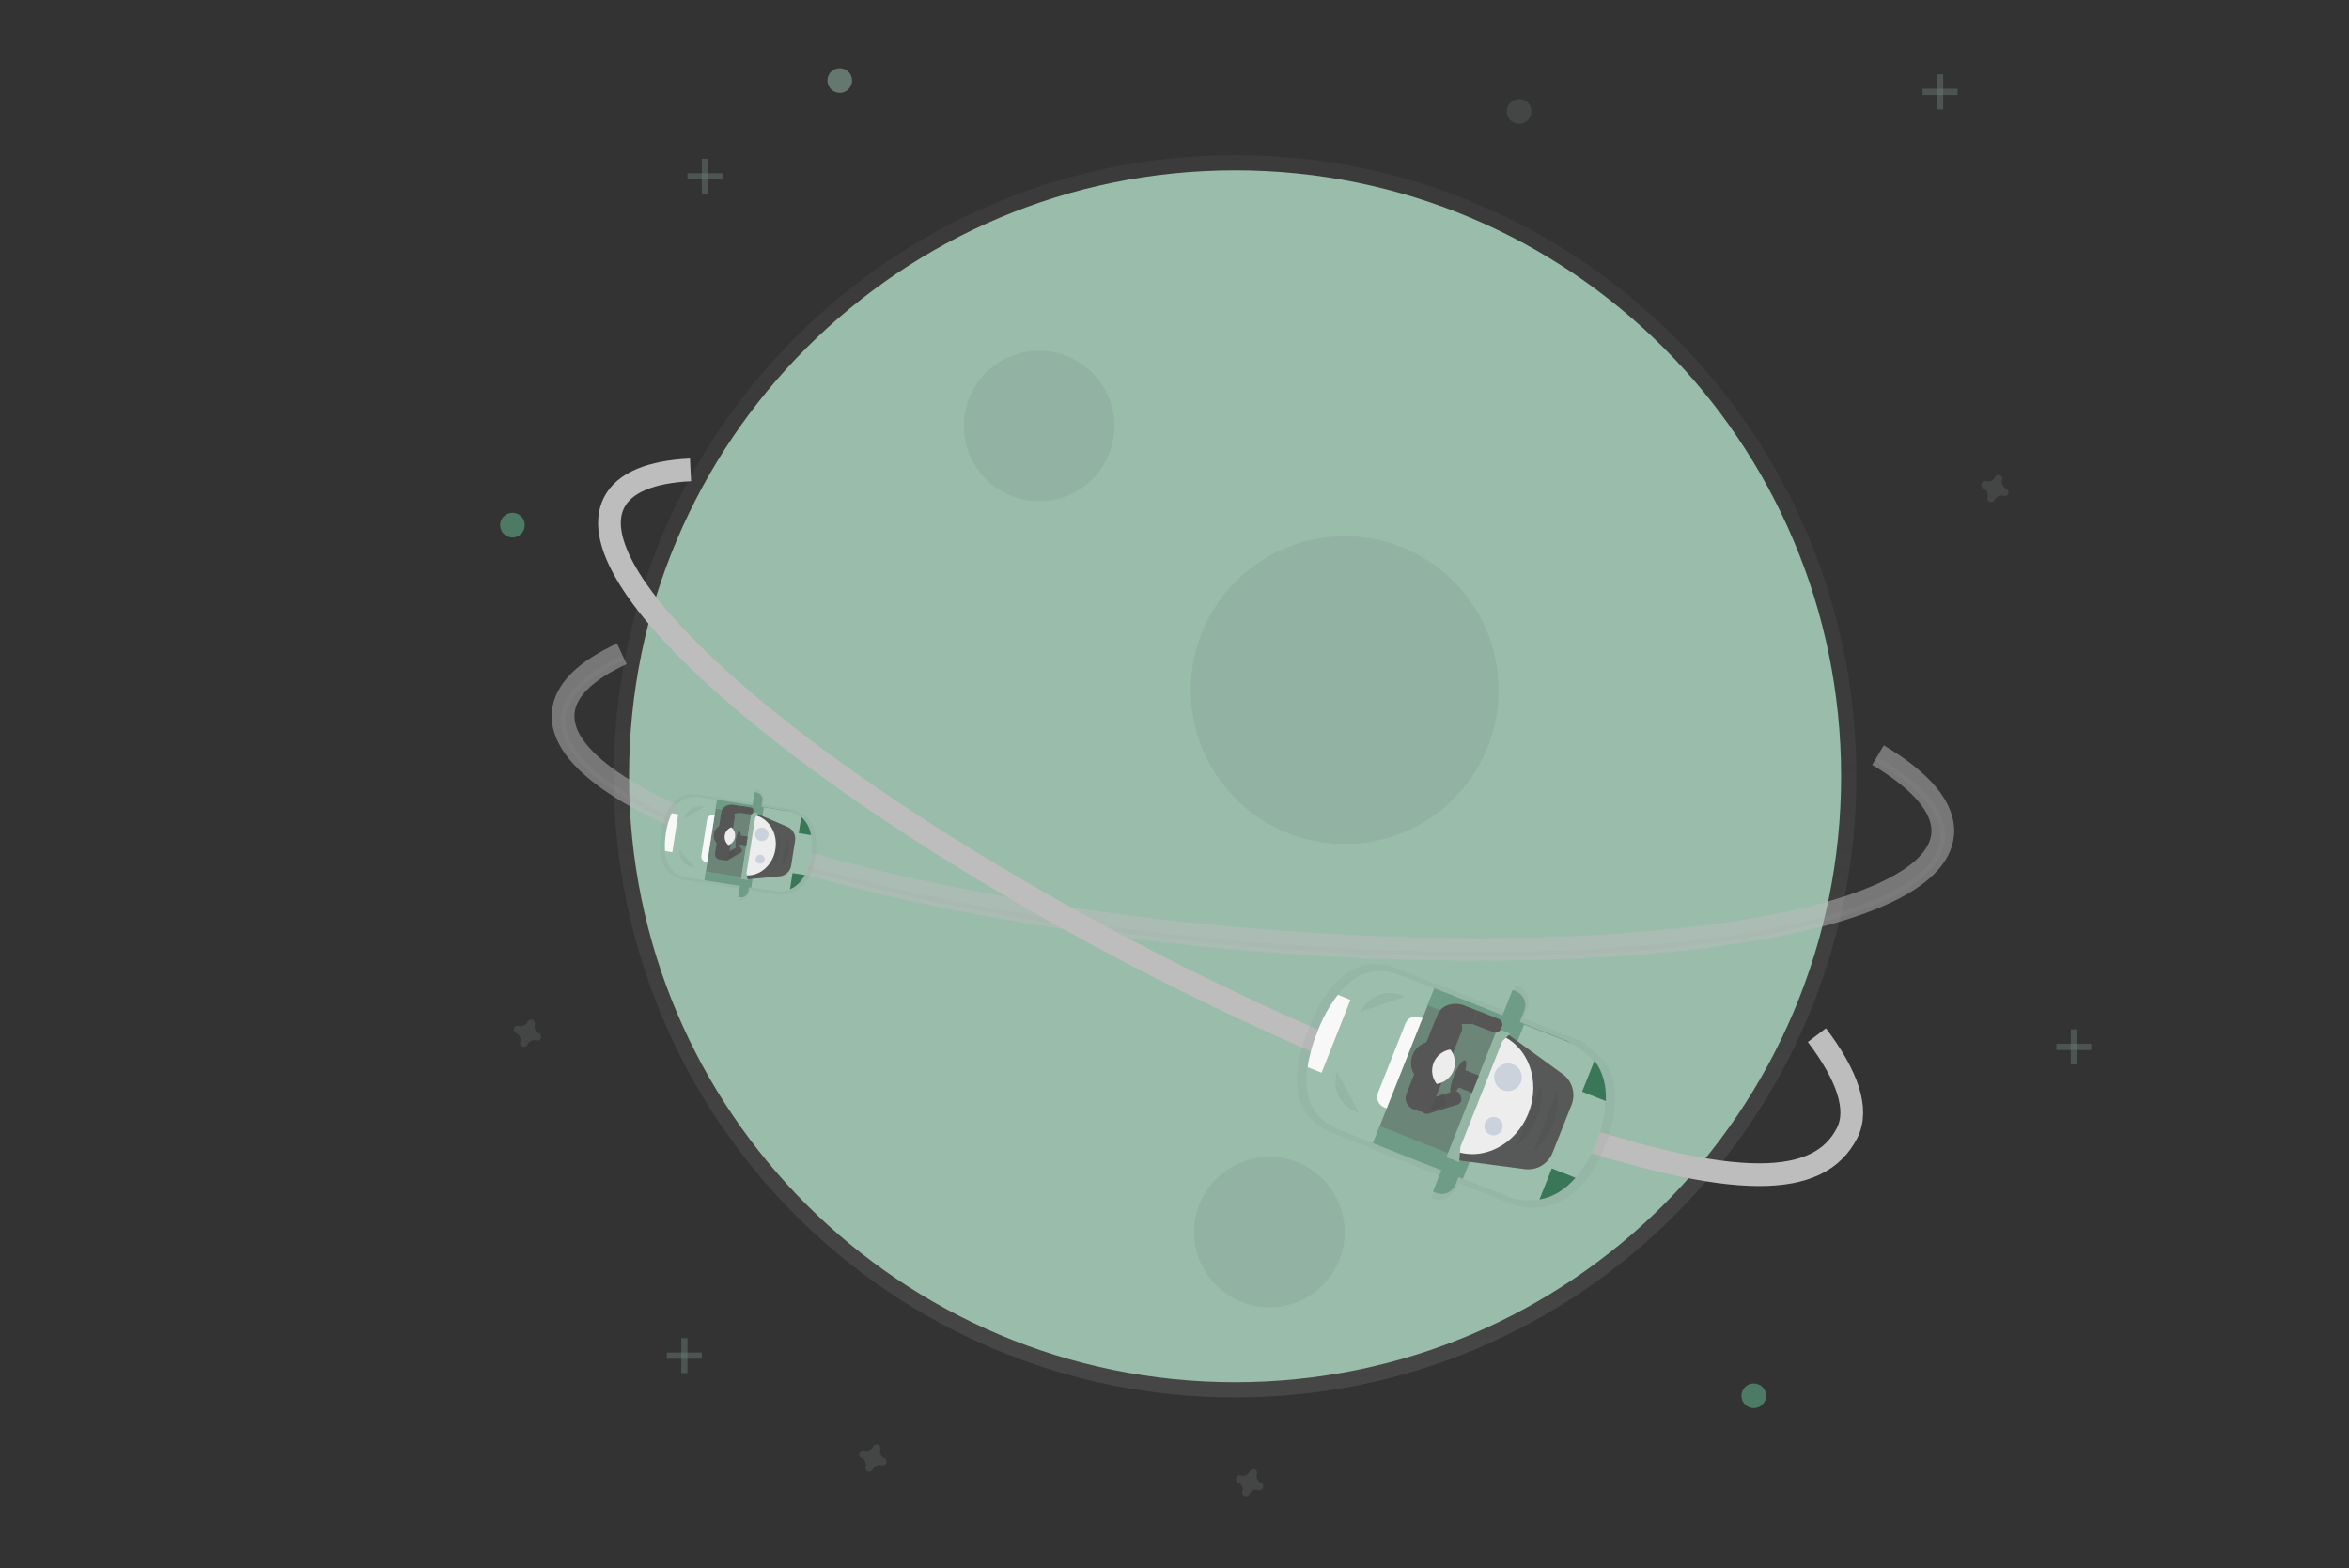 <svg width="310" height="207" viewBox="0 0 310 207" fill="none" xmlns="http://www.w3.org/2000/svg">
<rect x="0" y="0" width="310" height="207" fill="#333333" stroke="none"/>
<g clip-path="url(#clip0)">
<path d="M162.995 184.445C208.278 184.445 244.986 147.736 244.986 102.454C244.986 57.171 208.278 20.463 162.995 20.463C117.713 20.463 81.004 57.171 81.004 102.454C81.004 147.736 117.713 184.445 162.995 184.445Z" fill="url(#paint0_linear)"/>
<path d="M162.995 182.434C207.167 182.434 242.975 146.625 242.975 102.454C242.975 58.282 207.167 22.474 162.995 22.474C118.824 22.474 83.015 58.282 83.015 102.454C83.015 146.625 118.824 182.434 162.995 182.434Z" fill="#99BCAB"/>
<path opacity="0.05" d="M137.134 66.161C142.621 66.161 147.069 61.713 147.069 56.226C147.069 50.739 142.621 46.291 137.134 46.291C131.647 46.291 127.199 50.739 127.199 56.226C127.199 61.713 131.647 66.161 137.134 66.161Z" fill="black"/>
<path opacity="0.05" d="M167.522 172.554C173.009 172.554 177.457 168.106 177.457 162.619C177.457 157.132 173.009 152.684 167.522 152.684C162.035 152.684 157.587 157.132 157.587 162.619C157.587 168.106 162.035 172.554 167.522 172.554Z" fill="black"/>
<path opacity="0.05" d="M177.457 111.396C188.676 111.396 197.771 102.301 197.771 91.082C197.771 79.864 188.676 70.769 177.457 70.769C166.238 70.769 157.144 79.864 157.144 91.082C157.144 102.301 166.238 111.396 177.457 111.396Z" fill="black"/>
<path d="M195.123 126.258C185.062 126.258 174.351 125.777 163.403 124.809C139.067 122.661 116.382 118.372 99.532 112.736C82.559 107.054 73.491 100.635 74.018 94.662C74.284 91.637 76.948 88.937 81.934 86.637L82.187 87.207C77.42 89.405 74.879 91.931 74.633 94.718C74.387 97.504 76.495 100.503 80.903 103.538C85.234 106.52 91.565 109.412 99.722 112.151C116.529 117.774 139.161 122.05 163.451 124.193C187.742 126.337 210.773 126.091 228.3 123.499C236.807 122.233 243.548 120.5 248.335 118.324C253.209 116.11 255.806 113.557 256.054 110.737C256.338 107.528 253.437 104.009 247.669 100.564L247.991 100.024C254.07 103.655 256.991 107.277 256.68 110.793C256.153 116.769 246.106 121.501 228.394 124.117C218.75 125.539 207.409 126.255 195.123 126.258Z" fill="url(#paint1_linear)"/>
<path opacity="0.5" d="M247.839 99.66C253.592 103.097 256.682 106.669 256.375 110.129C255.314 122.154 213.702 128.305 163.431 123.867C113.16 119.429 73.268 106.084 74.329 94.059C74.582 91.087 77.331 88.486 82.063 86.292" stroke="#BDBDBD" stroke-width="3" stroke-miterlimit="10"/>
<path d="M173.252 138.037C166.002 134.911 158.603 131.423 151.261 127.666C129.509 116.541 110.092 104.055 96.588 92.504C82.98 80.866 76.991 71.516 79.722 66.174C81.105 63.468 84.588 61.966 90.07 61.705L90.1 62.331C84.857 62.584 81.554 63.967 80.279 66.457C79.005 68.948 79.834 72.519 82.782 76.985C85.678 81.373 90.46 86.434 96.996 92.022C110.462 103.548 129.836 116.006 151.545 127.109C158.876 130.858 166.26 134.341 173.5 137.462L173.252 138.037Z" fill="url(#paint2_linear)"/>
<path d="M174.42 137.749C167.304 134.681 159.933 131.215 152.447 127.388C107.516 104.409 75.55 77.066 81.047 66.321C82.405 63.666 85.924 62.267 91.132 62.014" stroke="#BDBDBD" stroke-width="3" stroke-miterlimit="10"/>
<path d="M232.108 155.972C225.521 155.972 216.232 153.819 203.693 149.497L203.898 148.905C227.827 157.148 239.664 157.482 243.479 150.022C244.946 147.154 243.578 142.805 239.525 137.444L240.031 137.067C244.302 142.711 245.653 147.167 244.044 150.308C242.106 154.08 238.286 155.97 232.108 155.972Z" fill="url(#paint3_linear)"/>
<path d="M239.776 136.626C243.829 141.971 245.349 146.442 243.76 149.545C240.115 156.671 229.423 157.398 203.797 148.583" stroke="#BDBDBD" stroke-width="3" stroke-miterlimit="10"/>
<g opacity="0.5">
<path opacity="0.5" d="M90.724 176.62H89.908V181.238H90.724V176.62Z" fill="#99BCAB"/>
<path opacity="0.5" d="M92.624 179.338V178.522H88.006V179.338H92.624Z" fill="#99BCAB"/>
</g>
<g opacity="0.5">
<path opacity="0.5" d="M256.441 9.816H255.626V14.434H256.441V9.816Z" fill="#99BCAB"/>
<path opacity="0.5" d="M258.341 12.534V11.718H253.723V12.534H258.341Z" fill="#99BCAB"/>
</g>
<g opacity="0.5">
<path opacity="0.5" d="M274.1 135.869H273.284V140.487H274.1V135.869Z" fill="#99BCAB"/>
<path opacity="0.5" d="M276 138.587V137.771H271.382V138.587H276Z" fill="#99BCAB"/>
</g>
<g opacity="0.5">
<path opacity="0.5" d="M93.439 20.954H92.624V25.572H93.439V20.954Z" fill="#99BCAB"/>
<path opacity="0.5" d="M95.342 23.672V22.856H90.724V23.672H95.342Z" fill="#99BCAB"/>
</g>
<path opacity="0.5" d="M116.719 192.457C116.495 192.36 116.314 192.183 116.211 191.961C116.108 191.738 116.091 191.486 116.162 191.252C116.174 191.215 116.182 191.178 116.185 191.14V191.14C116.187 191.034 116.157 190.931 116.097 190.843C116.038 190.756 115.953 190.689 115.854 190.653C115.755 190.616 115.647 190.612 115.545 190.64C115.443 190.667 115.352 190.726 115.285 190.808C115.263 190.839 115.244 190.872 115.23 190.907C115.132 191.132 114.955 191.313 114.733 191.415C114.511 191.518 114.258 191.536 114.024 191.464C113.988 191.452 113.95 191.445 113.913 191.442V191.442C113.807 191.439 113.703 191.47 113.616 191.529C113.529 191.588 113.462 191.674 113.425 191.773C113.389 191.872 113.384 191.98 113.412 192.082C113.44 192.183 113.499 192.274 113.581 192.341C113.611 192.363 113.644 192.382 113.679 192.397C113.904 192.494 114.085 192.671 114.188 192.893C114.291 193.116 114.308 193.368 114.237 193.602C114.225 193.638 114.217 193.676 114.214 193.714V193.714C114.211 193.819 114.242 193.923 114.301 194.01C114.361 194.098 114.446 194.164 114.545 194.201C114.644 194.238 114.752 194.242 114.854 194.214C114.956 194.187 115.047 194.128 115.113 194.046C115.136 194.015 115.154 193.982 115.169 193.947C115.267 193.722 115.443 193.541 115.666 193.438C115.888 193.336 116.14 193.318 116.375 193.39C116.411 193.402 116.448 193.409 116.486 193.412V193.412C116.592 193.415 116.696 193.384 116.783 193.325C116.87 193.266 116.937 193.18 116.973 193.081C117.01 192.982 117.015 192.874 116.987 192.772C116.959 192.67 116.9 192.58 116.818 192.513C116.787 192.491 116.754 192.472 116.719 192.457V192.457Z" fill="#575958"/>
<path opacity="0.5" d="M166.433 195.728C166.208 195.63 166.027 195.453 165.924 195.231C165.822 195.009 165.804 194.756 165.875 194.522C165.887 194.486 165.895 194.448 165.898 194.41V194.41C165.901 194.305 165.87 194.201 165.811 194.114C165.751 194.027 165.666 193.96 165.567 193.923C165.468 193.887 165.36 193.882 165.258 193.91C165.156 193.938 165.066 193.997 164.999 194.079C164.976 194.109 164.958 194.142 164.943 194.177C164.846 194.402 164.669 194.583 164.446 194.686C164.224 194.789 163.972 194.806 163.737 194.735C163.701 194.723 163.664 194.715 163.626 194.712V194.712C163.52 194.709 163.417 194.74 163.329 194.799C163.242 194.859 163.175 194.944 163.139 195.043C163.102 195.142 163.098 195.25 163.125 195.352C163.153 195.454 163.212 195.544 163.294 195.611C163.325 195.634 163.358 195.652 163.393 195.667C163.618 195.765 163.798 195.941 163.901 196.164C164.004 196.386 164.021 196.638 163.95 196.873C163.938 196.909 163.93 196.946 163.927 196.984V196.984C163.925 197.09 163.955 197.193 164.015 197.281C164.074 197.368 164.159 197.435 164.258 197.471C164.358 197.508 164.466 197.513 164.567 197.485C164.669 197.457 164.76 197.398 164.827 197.316C164.849 197.285 164.868 197.252 164.882 197.217C164.98 196.993 165.157 196.812 165.379 196.709C165.601 196.606 165.854 196.589 166.088 196.66C166.124 196.672 166.162 196.68 166.2 196.683V196.683C166.305 196.685 166.409 196.655 166.496 196.595C166.584 196.536 166.65 196.451 166.687 196.352C166.723 196.253 166.728 196.145 166.7 196.043C166.672 195.941 166.613 195.85 166.531 195.783C166.501 195.761 166.468 195.742 166.433 195.728V195.728Z" fill="#575958"/>
<path opacity="0.5" d="M264.778 64.509C264.553 64.412 264.373 64.235 264.27 64.013C264.167 63.79 264.15 63.538 264.221 63.304C264.233 63.267 264.241 63.23 264.244 63.192V63.192C264.246 63.087 264.216 62.983 264.156 62.895C264.097 62.808 264.012 62.742 263.913 62.705C263.813 62.668 263.705 62.664 263.604 62.692C263.502 62.719 263.411 62.778 263.344 62.86C263.322 62.891 263.303 62.924 263.289 62.959C263.191 63.184 263.014 63.365 262.792 63.468C262.57 63.57 262.317 63.588 262.083 63.516C262.047 63.504 262.009 63.497 261.971 63.494V63.494C261.866 63.491 261.762 63.522 261.675 63.581C261.587 63.64 261.521 63.726 261.484 63.825C261.448 63.924 261.443 64.032 261.471 64.134C261.499 64.236 261.558 64.326 261.64 64.393C261.67 64.415 261.703 64.434 261.738 64.449C261.963 64.546 262.144 64.723 262.247 64.945C262.349 65.168 262.367 65.42 262.296 65.654C262.284 65.691 262.276 65.728 262.273 65.766V65.766C262.27 65.871 262.301 65.975 262.36 66.062C262.42 66.15 262.505 66.216 262.604 66.253C262.703 66.29 262.811 66.294 262.913 66.266C263.015 66.239 263.105 66.18 263.172 66.098C263.195 66.067 263.213 66.034 263.228 65.999C263.325 65.774 263.502 65.593 263.725 65.49C263.947 65.388 264.199 65.37 264.434 65.442C264.47 65.454 264.507 65.461 264.545 65.464V65.464C264.651 65.467 264.754 65.436 264.842 65.377C264.929 65.317 264.996 65.232 265.032 65.133C265.069 65.034 265.074 64.926 265.046 64.824C265.018 64.722 264.959 64.632 264.877 64.565C264.846 64.543 264.813 64.524 264.778 64.509V64.509Z" fill="#575958"/>
<path opacity="0.5" d="M71.132 136.401C70.907 136.303 70.727 136.126 70.624 135.904C70.521 135.682 70.504 135.429 70.575 135.195C70.587 135.159 70.594 135.122 70.598 135.084V135.084C70.6 134.978 70.57 134.874 70.51 134.787C70.451 134.7 70.366 134.633 70.266 134.596C70.167 134.56 70.059 134.555 69.957 134.583C69.856 134.611 69.765 134.67 69.698 134.752V134.752C69.676 134.782 69.657 134.816 69.643 134.851C69.545 135.075 69.368 135.256 69.146 135.359C68.924 135.462 68.671 135.479 68.437 135.408C68.401 135.396 68.363 135.388 68.325 135.385V135.385C68.22 135.383 68.116 135.413 68.029 135.473C67.941 135.532 67.875 135.617 67.838 135.716C67.802 135.815 67.797 135.923 67.825 136.025C67.853 136.127 67.912 136.218 67.993 136.284V136.284C68.024 136.307 68.057 136.325 68.092 136.34C68.317 136.438 68.498 136.614 68.601 136.837C68.703 137.059 68.721 137.311 68.65 137.546C68.638 137.582 68.63 137.619 68.627 137.657V137.657C68.624 137.763 68.655 137.867 68.714 137.954C68.774 138.041 68.859 138.108 68.958 138.144C69.057 138.181 69.165 138.186 69.267 138.158C69.369 138.13 69.459 138.071 69.526 137.989V137.989C69.549 137.959 69.567 137.925 69.582 137.89C69.679 137.666 69.856 137.485 70.079 137.382C70.301 137.279 70.553 137.262 70.788 137.333C70.824 137.345 70.861 137.353 70.899 137.356V137.356C71.005 137.358 71.108 137.328 71.196 137.268C71.283 137.209 71.35 137.124 71.386 137.025C71.423 136.926 71.427 136.818 71.4 136.716C71.372 136.614 71.313 136.523 71.231 136.457V136.457C71.2 136.434 71.167 136.415 71.132 136.401V136.401Z" fill="#575958"/>
<path opacity="0.5" d="M67.629 70.939C68.528 70.939 69.258 70.209 69.258 69.31C69.258 68.41 68.528 67.681 67.629 67.681C66.729 67.681 66 68.41 66 69.31C66 70.209 66.729 70.939 67.629 70.939Z" fill="#69C397"/>
<path opacity="0.5" d="M200.476 16.334C201.376 16.334 202.105 15.604 202.105 14.705C202.105 13.805 201.376 13.076 200.476 13.076C199.576 13.076 198.847 13.805 198.847 14.705C198.847 15.604 199.576 16.334 200.476 16.334Z" fill="#575958"/>
<path opacity="0.5" d="M110.824 12.258C111.724 12.258 112.453 11.528 112.453 10.629C112.453 9.729 111.724 9 110.824 9C109.925 9 109.196 9.729 109.196 10.629C109.196 11.528 109.925 12.258 110.824 12.258Z" fill="#99BCAB"/>
<path opacity="0.5" d="M231.446 185.856C232.346 185.856 233.075 185.127 233.075 184.227C233.075 183.328 232.346 182.598 231.446 182.598C230.547 182.598 229.818 183.328 229.818 184.227C229.818 185.127 230.547 185.856 231.446 185.856Z" fill="#69C397"/>
</g>
<path d="M188.886 158.132C189.525 158.385 190.238 158.374 190.868 158.101C191.499 157.829 191.995 157.317 192.249 156.678L192.461 156.144L193.095 156.397L198.763 158.644L199.996 159.133C200.168 159.201 200.355 159.221 200.538 159.191C205.863 160.358 209.666 156.678 211.809 151.274C212.58 149.421 213.014 147.446 213.092 145.441L213.156 145.465C213.238 143.32 212.759 141.366 211.552 139.793L211.482 139.975C210.877 139.176 210.134 138.492 209.287 137.956C209.249 137.849 209.189 137.751 209.111 137.67C209.032 137.588 208.937 137.524 208.832 137.483L201.073 134.407L201.524 133.27C201.777 132.632 201.766 131.919 201.494 131.288C201.221 130.658 200.709 130.161 200.071 129.908V129.908L198.666 133.469L189.098 129.675L188.619 130.88L188.14 132.084L187.425 133.89L187.394 133.893L189.053 129.711L184.473 127.866C178.901 125.658 175.217 129.599 172.838 135.366L172.841 135.396L172.696 135.753L172.699 135.783L172.578 136.1C170.336 141.952 170.304 147.343 175.904 149.558L180.466 151.35L182.388 146.498L182.419 146.495L181.437 148.97L180.985 150.107L180.482 151.379L190.053 155.19L188.886 158.132V158.132ZM200.756 137.068L200.726 137.047L200.757 137.044L200.756 137.068Z" fill="url(#paint4_linear)"/>
<path d="M190.715 153.279L197.901 135.158L188.841 131.565L181.654 149.686L190.715 153.279Z" fill="#6C8579"/>
<path d="M173.86 136.167L173.863 136.197C176.096 130.569 179.596 126.64 184.957 128.763L189.271 130.474L181.168 150.864L176.858 149.153C171.496 147.026 171.626 141.796 173.86 136.167Z" fill="#9CBEAD"/>
<path d="M176.561 131.305C175.425 132.788 174.515 134.431 173.861 136.181C173.244 137.682 172.81 139.251 172.57 140.856L174.412 141.588L178.218 131.97L176.561 131.305Z" fill="#F8F8F8"/>
<path d="M187.718 134.396L183.001 146.289L182.669 146.157C182.49 146.086 182.326 145.98 182.188 145.846C182.049 145.712 181.939 145.551 181.862 145.374C181.786 145.197 181.745 145.007 181.742 144.814C181.739 144.621 181.774 144.429 181.845 144.25L185.481 135.082C185.625 134.72 185.906 134.429 186.264 134.275C186.622 134.12 187.026 134.114 187.389 134.258L187.72 134.389L187.718 134.396Z" fill="#F8F8F8"/>
<path d="M207.823 139.886L207.648 140.329L188.395 132.693L189.293 130.43L206.722 137.342C206.961 137.436 207.18 137.577 207.365 137.756C207.55 137.935 207.698 138.149 207.8 138.385C207.902 138.622 207.957 138.876 207.961 139.134C207.965 139.391 207.918 139.647 207.823 139.886Z" fill="#6F9C86"/>
<path d="M201.332 156.252L201.156 156.695C200.964 157.178 200.589 157.565 200.112 157.771C199.635 157.977 199.096 157.985 198.613 157.794L181.181 150.88L182.079 148.617L201.332 156.252Z" fill="#6F9C86"/>
<path d="M193.053 155.612L201.136 135.225L206.479 137.336C212.368 139.673 212.896 145.164 210.667 150.792C208.433 156.421 204.285 160.057 198.383 157.725L193.053 155.612Z" fill="#9CBEAD"/>
<path d="M210.424 139.99L208.79 144.088L211.921 145.328C212.01 143.309 211.556 141.471 210.424 139.99Z" fill="#3A7759"/>
<path d="M203.16 158.312L204.793 154.215L207.925 155.455C206.586 156.982 204.999 158.012 203.16 158.312Z" fill="#3A7759"/>
<path d="M201.156 133.385L200.529 134.966L198.265 134.068L199.614 130.666L200.05 130.839C200.29 130.933 200.509 131.074 200.695 131.253C200.88 131.432 201.029 131.646 201.131 131.883C201.234 132.119 201.289 132.374 201.293 132.631C201.297 132.889 201.251 133.145 201.156 133.385V133.385Z" fill="#6F9C86"/>
<path d="M189.107 157.264L190.455 153.865L192.718 154.763L192.091 156.343C191.9 156.826 191.524 157.213 191.047 157.42C190.571 157.626 190.031 157.634 189.548 157.442L189.106 157.267L189.107 157.264Z" fill="#6F9C86"/>
<path d="M191.493 153.025L198.254 135.972L206.221 141.758C206.841 142.208 207.293 142.852 207.507 143.588C207.72 144.324 207.683 145.11 207.401 145.822L204.887 152.156C204.604 152.871 204.09 153.471 203.427 153.861C202.763 154.251 201.989 154.407 201.226 154.307L191.493 153.025Z" fill="#575958"/>
<path d="M197.944 136.579C201.699 138.066 203.384 142.694 201.708 146.919C200.033 151.144 195.632 153.35 191.882 151.869" fill="#EDEDED"/>
<path d="M190.877 152.743L197.614 135.754L199.313 136.428L198.265 137.417L192.73 151.371L192.576 153.418L190.877 152.743Z" fill="#9CBEAD"/>
<path opacity="0.05" d="M190.877 152.743L197.614 135.754L199.313 136.428L198.265 137.417L192.73 151.371L192.576 153.418L190.877 152.743Z" fill="black"/>
<path d="M194.268 144.234L195.166 141.971L192.902 141.073L192.004 143.337L194.268 144.234Z" fill="#575958"/>
<path d="M191.88 141.983C191.384 143.233 191.235 144.347 191.548 144.471C191.86 144.595 192.516 143.682 193.011 142.432C193.507 141.181 193.656 140.067 193.343 139.944C193.031 139.82 192.375 140.733 191.88 141.983Z" fill="#575958"/>
<path opacity="0.05" d="M185.403 131.566C184.902 131.294 184.35 131.128 183.781 131.078C183.213 131.029 182.64 131.096 182.099 131.276C181.558 131.456 181.059 131.745 180.634 132.126C180.209 132.506 179.866 132.97 179.627 133.488" fill="black"/>
<path opacity="0.05" d="M179.337 146.849C178.786 146.702 178.272 146.445 177.825 146.091C177.378 145.738 177.008 145.297 176.738 144.796C176.467 144.294 176.303 143.743 176.254 143.175C176.205 142.608 176.273 142.036 176.453 141.496" fill="black"/>
<path opacity="0.05" d="M205.473 144.115C205.473 144.115 206.393 148.411 202.329 152.042Z" fill="black"/>
<path opacity="0.05" d="M203.335 143.266C203.335 143.266 204.255 147.561 200.191 151.192Z" fill="black"/>
<path d="M197.313 141.514C196.941 142.451 197.399 143.513 198.337 143.884C199.275 144.256 200.336 143.798 200.708 142.86C201.08 141.923 200.621 140.861 199.683 140.489C198.746 140.117 197.684 140.576 197.313 141.514Z" fill="#CCD2DB"/>
<path d="M195.974 148.191C195.726 148.816 196.032 149.524 196.657 149.772C197.282 150.02 197.99 149.714 198.238 149.089C198.486 148.464 198.18 147.756 197.555 147.508C196.93 147.26 196.222 147.566 195.974 148.191Z" fill="#CCD2DB"/>
<path d="M192.718 144.531L192.825 144.872C192.883 145.058 192.865 145.26 192.774 145.432C192.684 145.605 192.529 145.734 192.343 145.793L188.528 146.985C188.337 147.044 188.131 147.025 187.955 146.933C187.778 146.84 187.645 146.682 187.586 146.491L187.264 145.462L191.81 144.042C191.995 143.988 192.194 144.009 192.364 144.1C192.534 144.192 192.661 144.347 192.718 144.531V144.531Z" fill="#565656"/>
<path opacity="0.05" d="M190.367 144.135L190.909 145.879L188.827 146.526C188.455 146.641 188.052 146.604 187.707 146.423C187.362 146.242 187.104 145.931 186.988 145.559L186.882 145.218L190.367 144.135Z" fill="black"/>
<path d="M192.859 136.201L191.682 139.17L188.166 137.775L189.343 134.807C189.491 134.434 189.781 134.135 190.15 133.975C190.518 133.816 190.935 133.81 191.308 133.958L191.994 134.23C192.181 134.302 192.352 134.41 192.497 134.548C192.642 134.686 192.757 134.852 192.838 135.035C192.918 135.218 192.962 135.416 192.965 135.616C192.969 135.816 192.933 136.015 192.859 136.201V136.201Z" fill="#565656"/>
<path d="M189.3 135.145L189.774 133.788C190.319 132.631 191.879 132.171 193.322 132.742L194.996 133.406L194.303 135.158L189.3 135.145Z" fill="#565656"/>
<path d="M198.208 135.476L198.073 135.818C197.999 136.005 197.853 136.155 197.669 136.235C197.484 136.314 197.275 136.317 197.088 136.243L194.29 135.134L194.985 133.382L197.783 134.492C197.97 134.566 198.12 134.711 198.199 134.896C198.279 135.081 198.282 135.29 198.208 135.476Z" fill="#565656"/>
<path opacity="0.05" d="M190.095 137.549C189.514 137.319 188.874 137.288 188.274 137.461L188.204 137.643L191.624 139.004C191.322 138.339 190.774 137.818 190.095 137.549V137.549Z" fill="black"/>
<path d="M185.6 144.392L186.776 141.426L190.279 142.816L189.101 145.784C189.028 145.969 188.919 146.137 188.781 146.28C188.642 146.423 188.477 146.537 188.295 146.615C188.112 146.694 187.916 146.736 187.717 146.739C187.519 146.742 187.321 146.706 187.137 146.633L186.451 146.361C186.266 146.288 186.097 146.179 185.955 146.04C185.812 145.902 185.698 145.737 185.619 145.554C185.54 145.372 185.498 145.176 185.495 144.977C185.492 144.778 185.528 144.581 185.602 144.396L185.6 144.392Z" fill="#565656"/>
<path opacity="0.05" d="M187.972 142.893C187.391 142.663 186.902 142.246 186.583 141.708L186.654 141.526L190.074 142.887C189.401 143.16 188.648 143.162 187.972 142.893V142.893Z" fill="black"/>
<path d="M186.409 139.266C185.834 140.717 186.543 142.359 187.994 142.935C189.445 143.51 191.088 142.8 191.663 141.349C192.239 139.899 191.529 138.256 190.078 137.68C188.627 137.105 186.984 137.815 186.409 139.266Z" fill="#565656"/>
<path d="M186.543 139.21C185.967 140.66 186.677 142.303 188.128 142.879C189.579 143.454 191.222 142.744 191.797 141.293C192.372 139.842 191.663 138.2 190.212 137.624C188.761 137.049 187.118 137.759 186.543 139.21Z" fill="#565656"/>
<path d="M191.819 141.319C192.002 140.858 192.061 140.357 191.989 139.866C191.916 139.375 191.716 138.912 191.408 138.523C190.918 138.596 190.456 138.796 190.068 139.104C189.68 139.412 189.379 139.816 189.196 140.277C189.014 140.737 188.955 141.237 189.027 141.727C189.099 142.217 189.298 142.68 189.605 143.069C190.095 142.997 190.558 142.798 190.946 142.491C191.335 142.183 191.636 141.779 191.819 141.319V141.319Z" fill="#EDEDED"/>
<path d="M97.417 118.818C97.749 118.87 98.089 118.788 98.36 118.59C98.632 118.392 98.814 118.095 98.866 117.762L98.91 117.485L99.24 117.537L102.187 117.999L102.829 118.1C102.918 118.114 103.01 118.104 103.094 118.069C105.761 118.053 107.181 115.887 107.622 113.077C107.79 112.109 107.785 111.12 107.606 110.154L107.639 110.159C107.448 109.126 107.008 108.245 106.263 107.624L106.249 107.718C105.874 107.402 105.446 107.155 104.984 106.991C104.954 106.944 104.915 106.903 104.869 106.873C104.823 106.842 104.77 106.822 104.716 106.814L100.681 106.181L100.774 105.589C100.826 105.257 100.744 104.918 100.546 104.647C100.348 104.375 100.05 104.193 99.718 104.141V104.141L99.431 105.992L94.454 105.211L94.356 105.838L94.257 106.464L94.11 107.403L94.096 107.408L94.437 105.233L92.052 104.846C89.154 104.391 87.82 106.669 87.305 109.678L87.31 109.692L87.279 109.878L87.284 109.893L87.26 110.057C86.82 113.092 87.385 115.668 90.297 116.123L92.668 116.487L93.063 113.964L93.077 113.959L92.875 115.247L92.782 115.838L92.678 116.499L97.657 117.288L97.417 118.818V118.818ZM100.816 107.485L100.799 107.478L100.814 107.474L100.816 107.485Z" fill="url(#paint5_linear)"/>
<path d="M97.768 116.305L99.247 106.881L94.535 106.141L93.056 115.565L97.768 116.305Z" fill="#6C8579"/>
<path d="M87.879 109.951L87.883 109.965C88.344 107.037 89.591 104.785 92.379 105.222L94.623 105.574L92.95 116.18L90.708 115.827C87.92 115.389 87.419 112.878 87.879 109.951Z" fill="#9CBEAD"/>
<path d="M88.645 107.339C88.262 108.169 88.005 109.052 87.881 109.957C87.748 110.74 87.71 111.536 87.768 112.328L88.726 112.479L89.507 107.478L88.645 107.339Z" fill="#F8F8F8"/>
<path d="M94.304 107.613L93.333 113.798L93.16 113.771C93.067 113.757 92.977 113.724 92.897 113.675C92.816 113.625 92.746 113.561 92.691 113.484C92.635 113.408 92.595 113.322 92.573 113.23C92.551 113.138 92.547 113.043 92.561 112.95L93.31 108.182C93.34 107.993 93.443 107.824 93.597 107.712C93.751 107.6 93.943 107.553 94.132 107.583L94.304 107.61L94.304 107.613Z" fill="#F8F8F8"/>
<path d="M104.493 108.069L104.457 108.3L94.444 106.728L94.629 105.55L103.693 106.973C103.817 106.993 103.937 107.037 104.045 107.102C104.152 107.168 104.246 107.254 104.32 107.356C104.394 107.457 104.448 107.573 104.478 107.695C104.507 107.818 104.512 107.945 104.493 108.069Z" fill="#6F9C86"/>
<path d="M103.156 116.581L103.12 116.811C103.08 117.062 102.943 117.288 102.737 117.437C102.532 117.587 102.275 117.649 102.024 117.61L92.958 116.186L93.143 115.009L103.156 116.581Z" fill="#6F9C86"/>
<path d="M99.135 117.167L100.799 106.564L103.577 106.997C106.639 107.478 107.483 110.043 107.024 112.97C106.564 115.897 104.975 118.08 101.907 117.602L99.135 117.167Z" fill="#9CBEAD"/>
<path d="M105.745 107.839L105.407 109.971L107.035 110.226C106.86 109.253 106.445 108.424 105.745 107.839Z" fill="#3A7759"/>
<path d="M104.251 117.368L104.589 115.236L106.217 115.49C105.743 116.364 105.096 117.026 104.251 117.368Z" fill="#3A7759"/>
<path d="M100.61 105.684L100.481 106.506L99.303 106.321L99.581 104.552L99.808 104.588C99.933 104.607 100.052 104.65 100.16 104.716C100.268 104.781 100.362 104.867 100.436 104.969C100.511 105.071 100.565 105.187 100.594 105.309C100.624 105.432 100.629 105.559 100.61 105.684V105.684Z" fill="#6F9C86"/>
<path d="M97.429 118.38L97.707 116.613L98.884 116.797L98.755 117.619C98.715 117.871 98.578 118.096 98.372 118.246C98.167 118.395 97.91 118.457 97.659 118.418L97.429 118.382L97.429 118.38Z" fill="#6F9C86"/>
<path d="M98.112 116.1L99.503 107.231L103.929 109.136C104.274 109.284 104.559 109.543 104.74 109.871C104.921 110.199 104.988 110.578 104.93 110.949L104.412 114.243C104.354 114.615 104.173 114.957 103.898 115.214C103.624 115.471 103.271 115.63 102.896 115.664L98.112 116.1Z" fill="#575958"/>
<path d="M99.421 107.554C101.373 107.86 102.676 109.888 102.331 112.085C101.986 114.282 100.123 115.809 98.173 115.506" fill="#EDEDED"/>
<path d="M97.787 116.031L99.174 107.196L100.058 107.335L99.664 107.92L98.524 115.177L98.671 116.171L97.787 116.031Z" fill="#9CBEAD"/>
<path opacity="0.05" d="M97.787 116.031L99.174 107.196L100.058 107.335L99.664 107.92L98.524 115.177L98.671 116.171L97.787 116.031Z" fill="black"/>
<path d="M98.49 111.605L98.675 110.427L97.498 110.243L97.313 111.42L98.49 111.605Z" fill="#575958"/>
<path d="M97.108 110.787C97.006 111.437 97.055 111.985 97.217 112.01C97.38 112.036 97.594 111.529 97.696 110.879C97.798 110.229 97.749 109.681 97.587 109.656C97.424 109.63 97.21 110.137 97.108 110.787Z" fill="#575958"/>
<path opacity="0.05" d="M92.895 106.511C92.626 106.436 92.344 106.416 92.068 106.453C91.791 106.491 91.525 106.584 91.286 106.729C91.047 106.873 90.84 107.065 90.678 107.292C90.516 107.52 90.402 107.778 90.344 108.051" fill="black"/>
<path opacity="0.05" d="M91.644 114.46C91.365 114.45 91.091 114.382 90.84 114.262C90.589 114.141 90.365 113.97 90.182 113.76C89.999 113.55 89.861 113.304 89.776 113.038C89.692 112.773 89.663 112.493 89.691 112.215" fill="black"/>
<path opacity="0.05" d="M103.826 110.341C103.826 110.341 104.728 112.293 103.179 114.464Z" fill="black"/>
<path opacity="0.05" d="M102.714 110.166C102.714 110.166 103.616 112.118 102.067 114.288Z" fill="black"/>
<path d="M99.65 109.978C99.574 110.466 99.907 110.923 100.395 111C100.882 111.076 101.34 110.743 101.416 110.255C101.493 109.768 101.159 109.31 100.672 109.234C100.184 109.157 99.727 109.49 99.65 109.978Z" fill="#CCD2DB"/>
<path d="M99.73 113.31C99.679 113.635 99.901 113.94 100.227 113.991C100.552 114.042 100.857 113.82 100.908 113.495C100.959 113.17 100.736 112.865 100.411 112.814C100.086 112.763 99.781 112.985 99.73 113.31Z" fill="#CCD2DB"/>
<path d="M97.782 111.913L97.87 112.064C97.918 112.147 97.931 112.245 97.906 112.337C97.882 112.429 97.821 112.508 97.739 112.556L96.046 113.536C95.962 113.584 95.861 113.598 95.767 113.573C95.672 113.547 95.592 113.486 95.543 113.401L95.279 112.945L97.296 111.777C97.379 111.732 97.476 111.72 97.567 111.746C97.658 111.771 97.735 111.831 97.782 111.913V111.913Z" fill="#565656"/>
<path opacity="0.05" d="M96.617 111.977L97.064 112.751L96.139 113.284C95.974 113.379 95.778 113.405 95.594 113.356C95.41 113.306 95.253 113.186 95.157 113.021L95.07 112.869L96.617 111.977Z" fill="black"/>
<path d="M96.953 107.921L96.71 109.465L94.882 109.178L95.124 107.634C95.155 107.44 95.261 107.266 95.42 107.151C95.579 107.035 95.777 106.987 95.971 107.018L96.328 107.074C96.424 107.088 96.518 107.121 96.602 107.171C96.686 107.222 96.759 107.288 96.817 107.367C96.875 107.446 96.917 107.536 96.94 107.631C96.964 107.726 96.968 107.825 96.953 107.921V107.921Z" fill="#565656"/>
<path d="M95.14 107.801L95.22 107.101C95.356 106.491 96.051 106.103 96.801 106.221L97.672 106.357L97.53 107.268L95.14 107.801Z" fill="#565656"/>
<path d="M99.428 107L99.4 107.177C99.385 107.274 99.332 107.362 99.252 107.42C99.172 107.478 99.073 107.502 98.976 107.486L97.521 107.258L97.664 106.347L99.119 106.575C99.216 106.591 99.303 106.644 99.361 106.724C99.419 106.803 99.443 106.902 99.428 107Z" fill="#565656"/>
<path opacity="0.05" d="M95.778 108.863C95.476 108.815 95.167 108.869 94.899 109.017L94.885 109.111L96.665 109.392C96.449 109.108 96.131 108.918 95.778 108.863V108.863Z" fill="black"/>
<path d="M94.369 112.613L94.611 111.071L96.433 111.357L96.191 112.901C96.175 112.997 96.141 113.089 96.091 113.172C96.04 113.255 95.974 113.327 95.895 113.384C95.816 113.442 95.727 113.483 95.633 113.506C95.538 113.529 95.44 113.533 95.344 113.518L94.987 113.462C94.891 113.446 94.799 113.413 94.716 113.362C94.633 113.311 94.561 113.245 94.504 113.166C94.446 113.087 94.405 112.998 94.382 112.904C94.359 112.809 94.355 112.711 94.37 112.615L94.369 112.613Z" fill="#565656"/>
<path opacity="0.05" d="M95.34 111.642C95.038 111.595 94.759 111.449 94.549 111.226L94.564 111.132L96.343 111.413C96.051 111.616 95.691 111.698 95.34 111.642V111.642Z" fill="black"/>
<path d="M94.203 110.079C94.085 110.833 94.6 111.541 95.355 111.66C96.11 111.778 96.817 111.262 96.936 110.508C97.054 109.753 96.539 109.046 95.784 108.927C95.029 108.809 94.322 109.324 94.203 110.079Z" fill="#565656"/>
<path d="M94.261 110.038C94.143 110.792 94.658 111.5 95.413 111.618C96.168 111.737 96.875 111.221 96.994 110.467C97.112 109.712 96.597 109.004 95.842 108.886C95.087 108.767 94.38 109.283 94.261 110.038Z" fill="#565656"/>
<path d="M97.007 110.476C97.045 110.237 97.019 109.991 96.932 109.765C96.844 109.538 96.699 109.339 96.51 109.186C96.284 109.274 96.085 109.419 95.933 109.608C95.781 109.797 95.681 110.022 95.643 110.261C95.605 110.501 95.631 110.746 95.718 110.972C95.805 111.198 95.95 111.398 96.138 111.55C96.365 111.463 96.564 111.318 96.717 111.13C96.869 110.941 96.969 110.716 97.007 110.476V110.476Z" fill="#EDEDED"/>
<defs>
<linearGradient id="paint0_linear" x1="162.995" y1="184.445" x2="162.995" y2="20.463" gradientUnits="userSpaceOnUse">
<stop stop-color="#808080" stop-opacity="0.25"/>
<stop offset="0.54" stop-color="#808080" stop-opacity="0.12"/>
<stop offset="1" stop-color="#808080" stop-opacity="0.1"/>
</linearGradient>
<linearGradient id="paint1_linear" x1="105534" y1="21472.6" x2="105534" y2="15275.1" gradientUnits="userSpaceOnUse">
<stop stop-color="#808080" stop-opacity="0.25"/>
<stop offset="0.54" stop-color="#808080" stop-opacity="0.12"/>
<stop offset="1" stop-color="#808080" stop-opacity="0.1"/>
</linearGradient>
<linearGradient id="paint2_linear" x1="40019.4" y1="44812.1" x2="40019.4" y2="21812.5" gradientUnits="userSpaceOnUse">
<stop stop-color="#808080" stop-opacity="0.25"/>
<stop offset="0.54" stop-color="#808080" stop-opacity="0.12"/>
<stop offset="1" stop-color="#808080" stop-opacity="0.1"/>
</linearGradient>
<linearGradient id="paint3_linear" x1="33398.5" y1="12558.9" x2="33398.5" y2="11147.8" gradientUnits="userSpaceOnUse">
<stop stop-color="#808080" stop-opacity="0.25"/>
<stop offset="0.54" stop-color="#808080" stop-opacity="0.12"/>
<stop offset="1" stop-color="#808080" stop-opacity="0.1"/>
</linearGradient>
<linearGradient id="paint4_linear" x1="-32509.1" y1="19773.8" x2="-28573.1" y2="21334.8" gradientUnits="userSpaceOnUse">
<stop stop-color="#808080" stop-opacity="0.25"/>
<stop offset="0.54" stop-color="#808080" stop-opacity="0.12"/>
<stop offset="1" stop-color="#808080" stop-opacity="0.1"/>
</linearGradient>
<linearGradient id="paint5_linear" x1="-13399.8" y1="13003.2" x2="-11352.8" y2="13324.6" gradientUnits="userSpaceOnUse">
<stop stop-color="#808080" stop-opacity="0.25"/>
<stop offset="0.54" stop-color="#808080" stop-opacity="0.12"/>
<stop offset="1" stop-color="#808080" stop-opacity="0.1"/>
</linearGradient>
<clipPath id="clip0">
<rect x="66" y="9" width="210" height="188.509" fill="white"/>
</clipPath>
</defs>
</svg>
